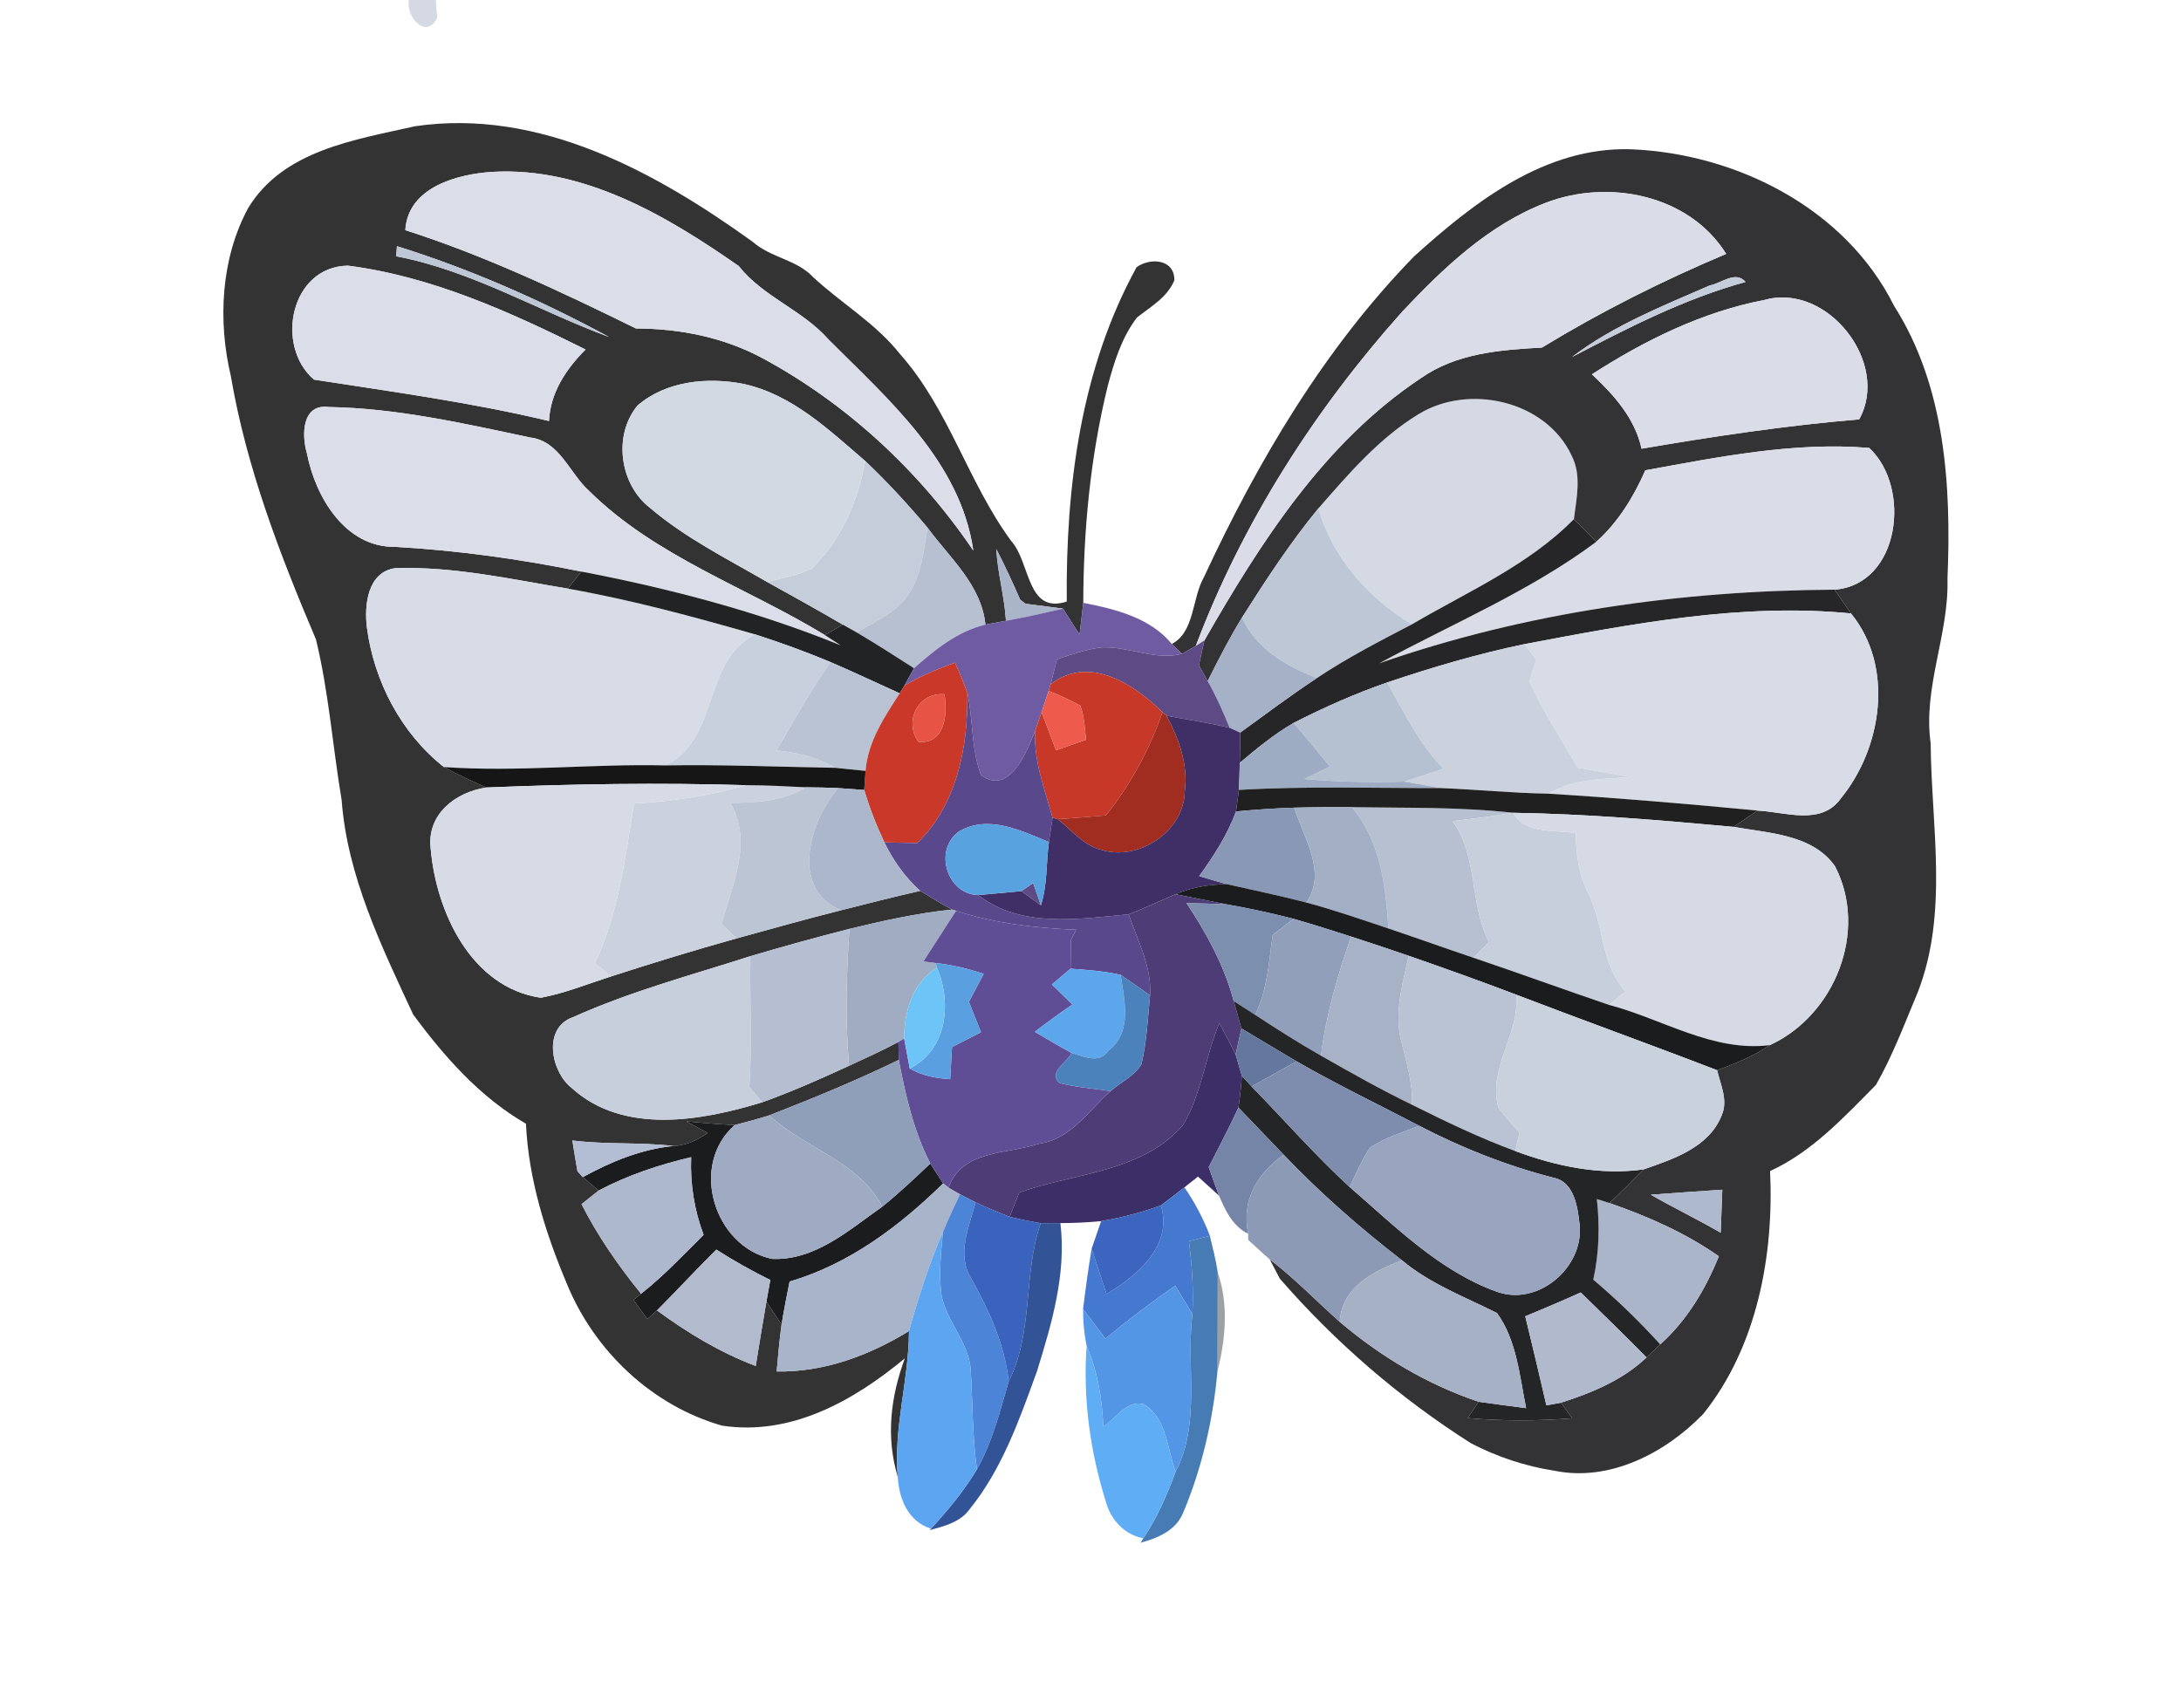 <?xml version="1.0" encoding="UTF-8" ?>
<!DOCTYPE svg PUBLIC "-//W3C//DTD SVG 1.1//EN" "http://www.w3.org/Graphics/SVG/1.1/DTD/svg11.dtd">
<svg width="226pt" height="177pt" viewBox="0 0 226 177" version="1.1" xmlns="http://www.w3.org/2000/svg">
<g id="#d4d9e3ff">
<path fill="#d4d9e3" opacity="1.00" d=" M 42.38 0.00 L 45.15 0.00 C 45.19 0.45 45.27 1.36 45.31 1.81 C 44.21 4.20 41.99 1.72 42.38 0.00 Z" />
<path fill="#d4d9e3" opacity="1.00" d=" M 146.98 42.93 C 152.19 39.72 160.19 41.50 162.86 47.22 C 163.91 49.27 163.36 51.63 163.09 53.80 C 158.37 58.60 152.03 61.34 146.29 64.71 C 141.77 61.94 138.09 57.84 136.61 52.69 C 139.73 49.12 142.89 45.42 146.98 42.93 Z" />
</g>
<g id="#34302e3e">
<path fill="#34302e" opacity="0.24" d=" M 63.25 3.35 C 63.79 3.84 63.79 3.84 63.25 3.35 Z" />
</g>
<g id="#333334ff">
<path fill="#333334" opacity="1.00" d=" M 25.71 21.57 C 29.34 15.57 36.76 14.49 43.03 13.08 C 55.90 11.20 67.91 17.80 78.00 25.06 C 79.86 26.72 82.58 26.89 84.29 28.75 C 87.22 31.46 90.76 33.52 93.26 36.69 C 98.33 42.39 100.30 49.97 104.78 56.06 C 106.80 58.28 106.36 63.69 110.54 62.34 C 110.43 50.47 111.98 38.24 117.77 27.70 C 119.16 26.67 121.72 26.83 121.69 29.04 C 120.96 30.83 119.24 31.77 117.81 32.91 C 116.23 34.98 115.44 37.53 114.78 40.02 C 112.98 47.36 112.27 54.93 112.25 62.47 C 112.15 63.30 111.96 64.94 111.87 65.77 C 111.29 64.87 110.71 63.97 110.15 63.07 C 108.86 62.90 107.57 62.73 106.27 62.57 L 105.71 62.14 C 104.94 60.37 104.13 58.62 103.24 56.90 C 103.37 59.40 104.09 61.83 104.24 64.33 C 103.71 64.43 102.64 64.63 102.11 64.73 C 101.70 60.62 98.41 57.82 96.11 54.68 C 94.08 52.27 91.94 49.93 89.65 47.77 C 85.88 44.53 82.04 40.86 77.02 39.78 C 73.31 39.06 69.01 39.47 66.06 42.03 C 63.51 45.10 64.21 50.18 67.33 52.61 C 70.99 55.74 75.34 57.90 79.49 60.31 C 82.12 61.76 84.74 63.22 87.33 64.73 L 85.47 65.81 C 77.33 60.85 67.92 57.68 61.04 50.87 C 59.00 49.03 57.99 45.70 54.94 45.34 C 48.07 43.88 41.12 42.30 34.07 42.18 C 31.27 41.81 31.25 45.10 31.80 46.96 C 32.66 51.46 35.76 56.74 40.93 56.67 C 47.42 57.04 53.86 57.93 60.23 59.23 C 59.88 59.67 59.18 60.56 58.84 61.00 C 52.93 60.02 46.98 58.68 40.96 58.88 C 38.08 59.28 37.73 62.72 38.02 65.03 C 38.74 70.57 41.57 76.01 46.00 79.49 C 47.43 80.27 48.91 80.96 50.41 81.61 C 47.20 82.08 44.19 84.39 44.63 87.97 C 45.20 94.50 48.81 102.33 56.04 103.40 C 58.54 102.93 60.91 101.96 63.32 101.19 C 67.63 99.79 71.96 98.47 76.32 97.25 C 79.93 96.26 83.53 95.24 87.16 94.33 C 89.88 93.63 92.61 92.95 95.35 92.32 C 96.43 92.99 97.52 93.64 98.64 94.26 C 95.05 94.63 91.52 95.41 88.02 96.26 C 84.58 97.14 81.16 98.08 77.76 99.09 C 71.59 101.07 65.28 102.75 59.36 105.42 C 56.22 106.51 57.07 111.04 59.23 112.74 C 64.58 117.62 72.70 116.16 78.99 114.23 C 82.05 113.13 85.03 111.81 87.98 110.45 C 89.70 109.66 91.42 108.87 93.10 107.98 C 93.11 108.45 93.12 109.37 93.13 109.84 C 88.75 111.97 84.24 113.82 79.71 115.59 C 78.53 115.96 77.34 116.28 76.14 116.59 C 74.46 116.52 72.79 116.36 71.11 116.21 C 71.67 116.51 72.78 117.11 73.33 117.41 C 72.26 118.15 71.10 118.70 69.79 118.76 C 66.31 118.35 62.79 118.63 59.31 118.19 C 59.47 119.25 59.65 120.31 59.84 121.38 C 59.98 121.53 60.26 121.84 60.39 121.99 C 60.80 122.34 61.62 123.03 62.03 123.38 C 61.58 123.73 60.70 124.44 60.26 124.79 C 61.95 128.11 64.08 131.18 66.43 134.07 L 65.65 134.72 C 66.11 135.39 66.60 136.04 67.08 136.69 C 67.33 136.47 67.83 136.02 68.08 135.80 C 71.24 138.13 74.62 140.16 78.31 141.56 C 78.66 139.33 79.04 137.11 79.42 134.88 C 79.81 135.48 80.59 136.67 80.99 137.26 C 80.77 138.87 80.62 140.50 80.48 142.13 C 85.40 142.21 90.05 140.48 94.19 137.94 C 94.18 143.03 92.57 147.97 93.03 153.06 C 91.78 148.92 92.29 144.76 93.76 140.77 C 88.46 145.16 81.98 148.83 74.81 147.74 C 67.56 145.66 61.61 140.02 58.76 133.09 C 56.53 127.81 54.77 122.21 54.50 116.45 C 49.73 113.70 46.06 109.52 42.82 105.15 C 39.53 98.06 35.99 90.81 35.40 82.90 C 34.47 77.36 34.07 71.72 32.74 66.26 C 29.00 57.46 25.53 48.44 23.92 38.97 C 22.56 33.24 22.89 26.80 25.71 21.57 M 42.00 23.85 C 50.27 26.50 58.14 30.23 65.90 34.04 C 70.44 34.05 74.96 34.95 78.98 37.10 C 87.75 41.83 95.28 48.81 100.86 57.06 C 99.52 47.84 92.08 41.42 85.85 35.18 C 83.15 32.11 79.10 30.79 76.55 27.57 C 69.07 22.35 60.49 17.28 51.03 17.81 C 47.38 18.04 42.26 19.41 42.00 23.85 M 41.13 25.51 C 41.11 25.77 41.08 26.30 41.06 26.56 C 48.88 28.05 55.76 32.21 63.13 34.93 C 56.10 31.13 48.76 27.89 41.13 25.51 M 32.53 39.34 C 40.67 40.60 48.86 41.71 56.89 43.63 C 57.02 40.69 58.67 38.23 60.68 36.22 C 52.89 32.34 44.74 28.64 36.04 27.53 C 30.11 27.64 28.46 35.82 32.53 39.34 Z" />
</g>
<g id="#333335ff">
<path fill="#333335" opacity="1.00" d=" M 146.54 26.56 C 152.78 20.92 160.13 15.19 169.01 15.47 C 179.97 15.92 191.24 21.60 196.27 31.70 C 201.58 40.05 202.21 50.35 201.80 59.98 C 201.97 65.76 199.24 71.24 200.06 77.04 C 200.13 85.64 201.93 94.58 198.72 102.84 C 197.36 106.07 196.13 109.39 194.39 112.43 C 191.07 115.78 187.78 119.36 183.42 121.36 C 183.83 130.07 182.08 139.55 176.51 146.51 C 172.61 150.56 166.79 153.60 161.06 152.41 C 158.06 151.95 155.12 150.97 152.43 149.57 C 145.04 144.88 138.36 139.11 132.62 132.51 C 132.36 132.01 131.83 131.01 131.57 130.51 C 134.15 132.48 136.40 134.83 138.82 136.98 C 143.07 140.60 147.93 143.49 153.23 145.27 C 152.94 145.69 152.37 146.54 152.08 146.96 C 155.68 147.27 159.30 147.27 162.91 146.98 C 162.62 146.57 162.05 145.76 161.76 145.36 C 164.96 144.34 168.15 143.02 170.62 140.67 C 170.98 140.33 171.69 139.66 172.04 139.32 C 174.81 136.83 176.73 133.61 178.11 130.19 C 174.64 127.76 170.75 126.05 166.76 124.67 C 167.98 123.56 169.14 122.37 170.30 121.19 C 173.39 120.12 177.10 118.91 178.41 115.57 C 179.08 114.02 178.29 112.42 177.93 110.91 C 179.81 110.21 181.71 109.46 183.39 108.31 C 190.13 105.22 193.61 96.50 190.16 89.79 C 187.84 86.45 183.26 86.35 179.63 85.69 C 180.25 85.27 181.49 84.43 182.12 84.00 C 184.99 84.15 188.73 85.59 190.75 82.74 C 195.04 77.50 196.30 69.07 191.80 63.57 C 191.23 62.75 190.66 61.93 190.10 61.11 C 196.92 60.57 198.08 50.48 193.69 46.42 C 185.95 45.77 178.11 47.35 170.49 48.74 C 169.28 51.50 167.68 54.11 165.42 56.14 C 164.64 55.36 163.87 54.58 163.09 53.80 C 163.36 51.63 163.91 49.27 162.86 47.22 C 160.19 41.50 152.19 39.72 146.98 42.93 C 142.89 45.42 139.73 49.12 136.61 52.69 C 133.69 56.25 131.16 60.11 128.70 64.00 C 127.39 66.13 126.26 68.35 125.14 70.58 C 124.91 70.17 124.46 69.35 124.23 68.94 C 124.37 68.30 124.66 67.02 124.80 66.37 C 130.64 56.18 137.26 45.82 147.22 39.20 C 150.91 36.60 155.43 36.26 159.78 36.02 C 165.88 32.30 172.28 29.09 178.87 26.31 C 175.02 20.15 166.65 18.52 160.16 21.02 C 154.26 23.29 149.58 27.76 145.32 32.28 C 136.23 42.45 128.74 54.15 123.91 66.94 C 123.55 67.14 122.84 67.55 122.48 67.76 C 122.22 67.50 121.69 66.99 121.42 66.73 C 123.79 65.54 123.51 61.99 124.75 59.82 C 130.35 47.77 137.22 36.12 146.54 26.56 M 177.17 29.58 C 172.27 31.72 167.17 33.73 162.89 37.00 C 168.69 33.98 174.54 30.96 180.88 29.22 C 179.86 28.00 178.33 29.38 177.17 29.58 M 164.96 38.79 C 167.24 40.93 169.42 43.35 170.10 46.50 C 177.58 45.22 185.09 44.09 192.65 43.46 C 195.91 37.62 189.35 29.26 182.86 31.08 C 176.42 32.31 170.44 35.26 164.96 38.79 M 171.06 123.81 C 173.44 125.18 175.92 126.37 178.30 127.75 C 178.35 126.27 178.41 124.78 178.47 123.29 C 176.00 123.46 173.53 123.62 171.06 123.81 Z" />
</g>
<g id="#dbdee8ff">
<path fill="#dbdee8" opacity="1.00" d=" M 42.00 23.85 C 42.26 19.41 47.38 18.04 51.03 17.81 C 60.49 17.28 69.07 22.35 76.55 27.57 C 79.10 30.79 83.15 32.11 85.85 35.18 C 92.08 41.42 99.52 47.84 100.86 57.06 C 95.28 48.81 87.75 41.83 78.98 37.10 C 74.96 34.95 70.44 34.05 65.90 34.04 C 58.14 30.23 50.27 26.50 42.00 23.85 Z" />
<path fill="#dbdee8" opacity="1.00" d=" M 32.53 39.34 C 28.46 35.82 30.11 27.64 36.04 27.53 C 44.74 28.64 52.89 32.34 60.68 36.22 C 58.67 38.23 57.02 40.69 56.89 43.63 C 48.86 41.71 40.67 40.60 32.53 39.34 Z" />
<path fill="#dbdee8" opacity="1.00" d=" M 31.80 46.96 C 31.25 45.10 31.27 41.81 34.07 42.18 C 41.12 42.30 48.07 43.88 54.94 45.34 C 57.99 45.70 59.00 49.03 61.04 50.87 C 67.92 57.68 77.33 60.85 85.47 65.81 C 85.88 66.07 86.71 66.61 87.12 66.88 C 78.47 63.36 69.39 60.99 60.23 59.23 C 53.86 57.93 47.42 57.04 40.93 56.67 C 35.76 56.74 32.66 51.46 31.80 46.96 Z" />
</g>
<g id="#dadde7ff">
<path fill="#dadde7" opacity="1.00" d=" M 160.16 21.02 C 166.65 18.52 175.02 20.15 178.87 26.31 C 172.28 29.09 165.88 32.30 159.78 36.02 C 155.43 36.26 150.91 36.60 147.22 39.20 C 137.26 45.82 130.64 56.18 124.80 66.37 L 123.91 66.94 C 128.74 54.15 136.23 42.45 145.32 32.28 C 149.58 27.76 154.26 23.29 160.16 21.02 Z" />
<path fill="#dadde7" opacity="1.00" d=" M 170.49 48.74 C 178.11 47.35 185.95 45.77 193.69 46.42 C 198.08 50.48 196.92 60.57 190.10 61.11 C 174.11 61.20 158.05 63.47 142.92 68.74 C 150.47 64.64 158.50 61.30 165.42 56.14 C 167.68 54.11 169.28 51.50 170.49 48.74 Z" />
</g>
<g id="#bec7d5ff">
<path fill="#bec7d5" opacity="1.00" d=" M 41.13 25.51 C 48.76 27.89 56.10 31.13 63.13 34.93 C 55.76 32.21 48.88 28.05 41.06 26.56 C 41.08 26.30 41.11 25.77 41.13 25.51 Z" />
<path fill="#bec7d5" opacity="1.00" d=" M 128.70 64.00 C 131.16 60.11 133.69 56.25 136.61 52.69 C 138.09 57.84 141.77 61.94 146.29 64.71 C 142.95 66.45 139.59 68.18 136.46 70.27 C 133.27 69.02 130.18 67.26 128.70 64.00 Z" />
</g>
<g id="#c6cddaff">
<path fill="#c6cdda" opacity="1.00" d=" M 177.17 29.58 C 178.33 29.38 179.86 28.00 180.88 29.22 C 174.54 30.96 168.69 33.98 162.89 37.00 C 167.17 33.73 172.27 31.72 177.17 29.58 Z" />
<path fill="#c6cdda" opacity="1.00" d=" M 89.65 47.77 C 91.94 49.93 94.08 52.27 96.11 54.68 C 95.72 56.93 95.53 59.33 94.31 61.33 C 93.08 63.40 90.75 64.35 88.79 65.55 C 88.43 65.35 87.70 64.94 87.33 64.73 C 84.74 63.22 82.12 61.76 79.49 60.31 C 81.02 59.89 82.64 59.66 84.08 58.94 C 87.17 56.01 88.92 51.92 89.65 47.77 Z" />
</g>
<g id="#dadce7ff">
<path fill="#dadce7" opacity="1.00" d=" M 164.96 38.79 C 170.44 35.26 176.42 32.31 182.86 31.08 C 189.35 29.26 195.91 37.62 192.65 43.46 C 185.09 44.09 177.58 45.22 170.10 46.50 C 169.42 43.35 167.24 40.93 164.96 38.79 Z" />
</g>
<g id="#d3d9e3ff">
<path fill="#d3d9e3" opacity="1.00" d=" M 66.06 42.03 C 69.01 39.47 73.31 39.06 77.02 39.78 C 82.04 40.86 85.88 44.53 89.65 47.77 C 88.92 51.92 87.17 56.01 84.08 58.94 C 82.64 59.66 81.02 59.89 79.49 60.31 C 75.34 57.90 70.99 55.74 67.33 52.61 C 64.21 50.18 63.51 45.10 66.06 42.03 Z" />
</g>
<g id="#262628ff">
<path fill="#262628" opacity="1.00" d=" M 163.09 53.80 C 163.87 54.58 164.64 55.36 165.42 56.14 C 158.50 61.30 150.47 64.64 142.92 68.74 C 158.05 63.47 174.11 61.20 190.10 61.11 C 190.66 61.93 191.23 62.75 191.80 63.57 C 180.46 62.46 169.09 64.65 157.98 66.75 C 153.15 67.75 148.41 69.15 143.73 70.73 C 140.40 71.88 137.17 73.32 134.04 74.92 C 132.03 76.08 130.24 77.56 128.47 79.05 C 128.48 78.01 128.49 76.97 128.51 75.92 C 131.14 74.02 133.74 72.06 136.46 70.27 C 139.59 68.18 142.95 66.45 146.29 64.71 C 152.03 61.34 158.37 58.60 163.09 53.80 Z" />
</g>
<g id="#b7c0d1ff">
<path fill="#b7c0d1" opacity="1.00" d=" M 96.11 54.68 C 98.41 57.82 101.70 60.62 102.11 64.73 C 99.23 65.42 96.88 67.33 94.71 69.25 C 92.75 68.00 90.80 66.73 88.79 65.55 C 90.75 64.35 93.08 63.40 94.31 61.33 C 95.53 59.33 95.72 56.93 96.11 54.68 Z" />
<path fill="#b7c0d1" opacity="1.00" d=" M 140.10 83.65 C 145.66 83.74 151.24 83.61 156.78 84.23 C 154.70 84.58 152.62 84.86 150.53 85.09 C 153.21 88.82 152.23 93.67 154.30 97.62 C 153.75 98.16 153.21 98.71 152.67 99.25 C 149.73 98.26 146.81 97.21 143.87 96.22 C 143.60 91.81 143.04 87.18 140.10 83.65 Z" />
</g>
<g id="#abb5caff">
<path fill="#abb5ca" opacity="1.00" d=" M 104.24 64.33 C 104.09 61.83 103.37 59.40 103.24 56.90 C 104.13 58.62 104.94 60.37 105.71 62.14 L 106.27 62.57 C 107.57 62.73 108.86 62.90 110.15 63.07 C 108.19 63.54 106.22 63.97 104.24 64.33 Z" />
<path fill="#abb5ca" opacity="1.00" d=" M 165.47 124.26 L 166.76 124.67 C 170.75 126.05 174.64 127.76 178.11 130.19 C 176.73 133.61 174.81 136.83 172.04 139.32 C 169.87 136.94 167.56 134.69 165.10 132.61 C 165.71 129.87 165.78 127.04 165.47 124.26 Z" />
</g>
<g id="#d8dce6ff">
<path fill="#d8dce6" opacity="1.00" d=" M 38.02 65.03 C 37.73 62.72 38.08 59.28 40.96 58.88 C 46.98 58.68 52.93 60.02 58.84 61.00 C 65.40 62.16 71.84 63.90 78.24 65.74 C 72.71 68.61 74.62 76.54 68.95 79.32 C 61.30 79.14 53.64 80.03 46.00 79.49 C 41.57 76.01 38.74 70.57 38.02 65.03 Z" />
<path fill="#d8dce6" opacity="1.00" d=" M 157.98 66.75 C 169.09 64.65 180.46 62.46 191.80 63.57 C 196.30 69.07 195.04 77.50 190.75 82.74 C 188.73 85.59 184.99 84.15 182.12 84.00 C 174.90 83.31 167.69 82.70 160.46 82.25 C 163.05 80.67 166.13 80.73 169.06 80.54 C 167.19 80.21 165.33 79.88 163.47 79.56 C 161.83 76.58 159.85 73.77 158.51 70.64 C 158.68 69.88 158.91 69.13 159.20 68.40 C 158.79 67.85 158.39 67.30 157.98 66.75 Z" />
</g>
<g id="#212324ff">
<path fill="#212324" opacity="1.00" d=" M 60.23 59.23 C 69.39 60.99 78.47 63.36 87.12 66.88 C 86.71 66.61 85.88 66.07 85.47 65.81 L 87.33 64.73 C 87.70 64.94 88.43 65.35 88.79 65.55 C 90.80 66.73 92.75 68.00 94.71 69.25 C 94.46 69.70 93.96 70.60 93.72 71.05 C 93.59 71.25 93.35 71.65 93.23 71.85 C 90.84 70.77 88.47 69.65 86.06 68.61 C 83.50 67.54 80.88 66.59 78.24 65.74 C 71.84 63.90 65.40 62.16 58.84 61.00 C 59.18 60.56 59.88 59.67 60.23 59.23 Z" />
</g>
<g id="#6f5ba2ff">
<path fill="#6f5ba2" opacity="1.00" d=" M 110.15 63.07 C 110.71 63.97 111.29 64.87 111.87 65.77 C 111.96 64.94 112.15 63.30 112.25 62.47 C 115.55 63.12 119.18 64.00 121.42 66.73 C 121.69 66.99 122.22 67.50 122.48 67.76 C 119.65 68.49 116.88 66.92 114.04 67.10 C 112.49 67.31 111.00 67.84 109.52 68.32 C 109.36 68.97 109.03 70.27 108.87 70.92 L 108.66 71.60 C 108.48 72.15 108.11 73.25 107.93 73.80 C 107.76 74.29 107.42 75.28 107.25 75.78 C 106.37 77.94 104.59 82.48 101.66 80.33 C 100.63 77.62 100.85 74.62 100.24 71.80 C 99.85 70.73 99.42 69.69 98.95 68.67 C 97.15 69.33 95.37 70.07 93.72 71.05 C 93.96 70.60 94.46 69.70 94.71 69.25 C 96.88 67.33 99.23 65.42 102.11 64.73 C 102.64 64.63 103.71 64.43 104.24 64.33 C 106.22 63.97 108.19 63.54 110.15 63.07 Z" />
</g>
<g id="#a4b1c6ff">
<path fill="#a4b1c6" opacity="1.00" d=" M 125.14 70.58 C 126.26 68.35 127.39 66.13 128.70 64.00 C 130.18 67.26 133.27 69.02 136.46 70.27 C 133.74 72.06 131.14 74.02 128.51 75.92 C 128.24 75.80 127.69 75.56 127.42 75.43 C 126.75 73.77 126.02 72.14 125.14 70.58 Z" />
</g>
<g id="#c9d0ddff">
<path fill="#c9d0dd" opacity="1.00" d=" M 78.24 65.74 C 80.88 66.59 83.50 67.54 86.06 68.61 C 84.00 71.54 82.27 74.68 80.47 77.77 C 82.60 77.97 84.68 78.47 86.54 79.57 C 80.67 79.47 74.81 79.22 68.95 79.32 C 74.62 76.54 72.71 68.61 78.24 65.74 Z" />
</g>
<g id="#5e4a84ff">
<path fill="#5e4a84" opacity="1.00" d=" M 109.52 68.32 C 111.00 67.84 112.49 67.31 114.04 67.10 C 116.88 66.92 119.65 68.49 122.48 67.76 C 122.84 67.55 123.55 67.14 123.91 66.94 L 124.80 66.37 C 124.66 67.02 124.37 68.30 124.23 68.94 C 124.46 69.35 124.91 70.17 125.14 70.58 C 126.02 72.14 126.75 73.77 127.42 75.43 C 125.27 74.90 123.07 74.59 120.90 74.18 L 120.46 73.81 C 117.48 70.88 112.83 67.84 108.87 70.92 C 109.03 70.27 109.36 68.97 109.52 68.32 Z" />
<path fill="#5e4a84" opacity="1.00" d=" M 105.83 92.35 C 106.14 92.14 106.76 91.72 107.06 91.51 C 107.26 92.09 107.66 93.24 107.86 93.82 C 107.36 93.46 106.34 92.72 105.83 92.35 Z" />
</g>
<g id="#cbd2deff">
<path fill="#cbd2de" opacity="1.00" d=" M 143.73 70.73 C 148.41 69.15 153.15 67.75 157.98 66.75 C 158.39 67.30 158.79 67.85 159.20 68.40 C 158.91 69.13 158.68 69.88 158.51 70.64 C 159.85 73.77 161.83 76.58 163.47 79.56 C 165.33 79.88 167.19 80.21 169.06 80.54 C 166.13 80.73 163.05 80.67 160.46 82.25 C 156.74 82.19 153.03 81.82 149.32 81.67 C 148.37 81.51 146.47 81.17 145.52 81.00 C 146.87 80.57 148.21 80.11 149.56 79.66 C 147.06 77.07 145.49 73.82 143.73 70.73 Z" />
<path fill="#cbd2de" opacity="1.00" d=" M 65.70 83.27 C 69.63 83.05 73.53 82.47 77.32 81.37 C 79.39 81.37 81.45 81.49 83.51 81.59 C 81.14 83.03 78.36 83.20 75.66 83.20 C 78.04 87.11 75.90 91.75 74.76 95.73 C 75.15 96.11 75.93 96.87 76.32 97.25 C 71.96 98.47 67.63 99.79 63.32 101.19 C 62.90 100.84 62.06 100.16 61.64 99.82 C 64.12 94.64 64.77 88.87 65.70 83.27 Z" />
</g>
<g id="#b9c3d3ff">
<path fill="#b9c3d3" opacity="1.00" d=" M 86.06 68.61 C 88.47 69.65 90.84 70.77 93.23 71.85 C 91.63 74.33 89.93 76.85 89.69 79.89 C 88.63 79.79 87.59 79.68 86.54 79.57 C 84.68 78.47 82.60 77.97 80.47 77.77 C 82.27 74.68 84.00 71.54 86.06 68.61 Z" />
</g>
<g id="#ca3829ff">
<path fill="#ca3829" opacity="1.00" d=" M 93.72 71.05 C 95.37 70.07 97.15 69.33 98.95 68.67 C 99.42 69.69 99.85 70.73 100.24 71.80 C 100.32 77.34 99.19 83.36 95.05 87.37 C 94.20 87.35 92.49 87.32 91.64 87.30 C 90.81 85.54 90.10 83.73 89.55 81.87 C 89.58 81.37 89.65 80.38 89.69 79.89 C 89.93 76.85 91.63 74.33 93.23 71.85 C 93.35 71.65 93.59 71.25 93.72 71.05 M 95.17 76.87 C 97.93 77.16 98.22 73.93 97.86 71.95 C 95.18 71.70 93.62 74.74 95.17 76.87 Z" />
</g>
<g id="#c83828ff">
<path fill="#c83828" opacity="1.00" d=" M 108.87 70.92 C 112.83 67.84 117.48 70.88 120.46 73.81 C 119.11 77.68 117.16 81.30 114.60 84.50 C 112.93 84.63 111.27 84.79 109.60 84.89 L 109.07 84.74 C 108.26 81.80 107.12 78.89 107.25 75.78 C 107.42 75.28 107.76 74.29 107.93 73.80 C 108.43 75.11 108.93 76.43 109.43 77.75 C 110.46 77.38 111.49 77.02 112.54 76.67 C 112.41 75.48 112.36 74.26 111.95 73.13 C 110.88 72.55 109.79 72.04 108.66 71.60 L 108.87 70.92 Z" />
</g>
<g id="#b5c0d0ff">
<path fill="#b5c0d0" opacity="1.00" d=" M 134.04 74.92 C 137.17 73.32 140.40 71.88 143.73 70.73 C 145.49 73.82 147.06 77.07 149.56 79.66 C 148.21 80.11 146.87 80.57 145.52 81.00 C 142.06 81.11 138.60 81.03 135.15 80.73 C 136.02 80.30 136.90 79.87 137.78 79.44 C 136.57 77.91 135.32 76.40 134.04 74.92 Z" />
</g>
<g id="#e75445ff">
<path fill="#e75445" opacity="1.00" d=" M 95.17 76.87 C 93.62 74.74 95.18 71.70 97.86 71.95 C 98.22 73.93 97.93 77.16 95.17 76.87 Z" />
</g>
<g id="#5a488cff">
<path fill="#5a488c" opacity="1.00" d=" M 100.24 71.80 C 100.85 74.62 100.63 77.62 101.66 80.33 C 104.59 82.48 106.37 77.94 107.25 75.78 C 107.12 78.89 108.26 81.80 109.07 84.74 C 108.98 85.37 108.78 86.63 108.69 87.26 C 105.76 86.08 102.37 84.36 99.32 86.20 C 96.74 88.13 98.12 92.67 101.36 92.76 C 105.81 96.21 111.75 95.24 116.95 94.75 C 117.89 97.48 119.36 100.18 119.17 103.15 C 118.16 102.44 117.15 101.72 116.13 101.03 C 114.42 100.64 112.67 100.51 110.93 100.39 C 110.94 99.41 110.96 98.43 110.96 97.45 C 111.10 97.17 111.38 96.62 111.51 96.35 C 107.30 96.17 103.09 95.70 99.07 94.39 L 98.64 94.26 C 97.52 93.64 96.43 92.99 95.35 92.32 C 93.78 90.92 92.56 89.18 91.64 87.30 C 92.49 87.32 94.20 87.35 95.05 87.37 C 99.19 83.36 100.32 77.34 100.24 71.80 Z" />
</g>
<g id="#ee5b4dff">
<path fill="#ee5b4d" opacity="1.00" d=" M 107.93 73.80 C 108.11 73.25 108.48 72.15 108.66 71.60 C 109.79 72.04 110.88 72.55 111.95 73.13 C 112.36 74.26 112.41 75.48 112.54 76.67 C 111.49 77.02 110.46 77.38 109.43 77.75 C 108.93 76.43 108.43 75.11 107.93 73.80 Z" />
</g>
<g id="#a12d21ff">
<path fill="#a12d21" opacity="1.00" d=" M 120.46 73.81 L 120.90 74.18 C 122.15 76.58 123.14 79.23 122.77 81.99 C 122.70 86.14 118.04 89.27 114.14 88.08 C 112.27 87.62 111.05 86.03 109.60 84.89 C 111.27 84.79 112.93 84.63 114.60 84.50 C 117.16 81.30 119.11 77.68 120.46 73.81 Z" />
</g>
<g id="#402e66ff">
<path fill="#402e66" opacity="1.00" d=" M 120.90 74.18 C 123.07 74.59 125.27 74.90 127.42 75.43 C 127.69 75.56 128.24 75.80 128.51 75.92 C 128.49 76.97 128.48 78.01 128.47 79.05 C 128.45 79.99 128.42 80.93 128.38 81.86 C 128.30 82.42 128.15 83.53 128.08 84.09 C 127.18 86.52 125.78 88.70 124.26 90.79 C 125.21 91.08 126.16 91.36 127.11 91.62 C 125.30 91.67 123.48 91.93 121.81 92.67 C 120.19 93.37 118.59 94.12 116.95 94.75 C 111.75 95.24 105.81 96.21 101.36 92.76 C 102.85 92.62 104.34 92.48 105.83 92.35 C 106.34 92.72 107.36 93.46 107.86 93.82 C 108.54 91.70 108.40 89.44 108.69 87.26 C 108.78 86.63 108.98 85.37 109.07 84.74 L 109.60 84.89 C 111.05 86.03 112.27 87.62 114.14 88.08 C 118.04 89.27 122.70 86.14 122.77 81.99 C 123.14 79.23 122.15 76.58 120.90 74.18 Z" />
</g>
<g id="#9dabc3ff">
<path fill="#9dabc3" opacity="1.00" d=" M 128.47 79.05 C 130.24 77.56 132.03 76.08 134.04 74.92 C 135.32 76.40 136.57 77.91 137.78 79.44 C 136.90 79.87 136.02 80.30 135.15 80.73 C 138.60 81.03 142.06 81.11 145.52 81.00 C 146.47 81.17 148.37 81.51 149.32 81.67 C 142.34 81.68 135.35 81.45 128.38 81.86 C 128.42 80.93 128.45 79.99 128.47 79.05 Z" />
</g>
<g id="#161616ff">
<path fill="#161616" opacity="1.00" d=" M 46.00 79.49 C 53.64 80.03 61.30 79.14 68.95 79.32 C 74.81 79.22 80.67 79.47 86.54 79.57 C 87.59 79.68 88.63 79.79 89.69 79.89 C 89.65 80.38 89.58 81.37 89.55 81.87 C 88.87 81.82 87.52 81.72 86.85 81.67 C 85.73 81.62 84.62 81.60 83.51 81.59 C 81.45 81.49 79.39 81.37 77.32 81.37 C 68.35 81.10 59.37 81.24 50.41 81.61 C 48.91 80.96 47.43 80.27 46.00 79.49 Z" />
</g>
<g id="#d7dbe5ff">
<path fill="#d7dbe5" opacity="1.00" d=" M 50.41 81.61 C 59.37 81.24 68.35 81.10 77.32 81.37 C 73.53 82.47 69.63 83.05 65.70 83.27 C 64.77 88.87 64.12 94.64 61.64 99.82 C 62.06 100.16 62.90 100.84 63.32 101.19 C 60.91 101.96 58.54 102.93 56.04 103.40 C 48.81 102.33 45.20 94.50 44.63 87.97 C 44.19 84.39 47.20 82.08 50.41 81.61 Z" />
</g>
<g id="#202020ff">
<path fill="#202020" opacity="1.00" d=" M 149.32 81.67 C 153.03 81.82 156.74 82.19 160.46 82.25 C 167.69 82.70 174.90 83.31 182.12 84.00 C 181.49 84.43 180.25 85.27 179.63 85.69 C 172.02 84.99 164.41 84.35 156.78 84.23 C 151.24 83.61 145.66 83.74 140.10 83.65 C 138.11 83.64 136.11 83.65 134.11 83.70 C 132.10 83.76 130.08 83.91 128.08 84.09 C 128.15 83.53 128.30 82.42 128.38 81.86 C 135.35 81.45 142.34 81.68 149.32 81.67 Z" />
</g>
<g id="#bcc5d4ff">
<path fill="#bcc5d4" opacity="1.00" d=" M 83.51 81.59 C 84.62 81.60 85.73 81.62 86.85 81.67 C 83.90 85.10 81.79 92.13 87.16 94.33 C 83.53 95.24 79.93 96.26 76.32 97.25 C 75.93 96.87 75.15 96.11 74.76 95.73 C 75.90 91.75 78.04 87.11 75.66 83.20 C 78.36 83.20 81.14 83.03 83.51 81.59 Z" />
</g>
<g id="#acb7cbff">
<path fill="#acb7cb" opacity="1.00" d=" M 86.85 81.67 C 87.52 81.72 88.87 81.82 89.55 81.87 C 90.10 83.73 90.81 85.54 91.64 87.30 C 92.56 89.18 93.78 90.92 95.35 92.32 C 92.61 92.95 89.88 93.63 87.16 94.33 C 81.79 92.13 83.90 85.10 86.85 81.67 Z" />
</g>
<g id="#8898b5ff">
<path fill="#8898b5" opacity="1.00" d=" M 128.08 84.09 C 130.08 83.91 132.10 83.76 134.11 83.70 C 135.08 86.82 137.54 90.37 135.37 93.53 C 132.63 92.82 129.87 92.25 127.11 91.62 C 126.16 91.36 125.21 91.08 124.26 90.79 C 125.78 88.70 127.18 86.52 128.08 84.09 Z" />
</g>
<g id="#a2afc5ff">
<path fill="#a2afc5" opacity="1.00" d=" M 134.11 83.70 C 136.11 83.65 138.11 83.64 140.10 83.65 C 143.04 87.18 143.60 91.81 143.87 96.22 C 141.05 95.28 138.24 94.30 135.37 93.53 C 137.54 90.37 135.08 86.82 134.11 83.70 Z" />
</g>
<g id="#c8cfdcff">
<path fill="#c8cfdc" opacity="1.00" d=" M 150.53 85.09 C 152.62 84.86 154.70 84.58 156.78 84.23 C 158.15 86.54 161.06 85.92 163.30 86.36 C 163.31 88.48 163.58 90.62 164.57 92.54 C 166.24 95.82 165.83 99.91 168.44 102.74 C 168.01 103.09 167.15 103.79 166.73 104.14 C 162.03 102.54 157.37 100.84 152.67 99.25 C 153.21 98.71 153.75 98.16 154.30 97.62 C 152.23 93.67 153.21 88.82 150.53 85.09 Z" />
<path fill="#c8cfdc" opacity="1.00" d=" M 59.36 105.42 C 65.28 102.75 71.59 101.07 77.76 99.09 C 77.67 103.61 77.96 108.13 77.65 112.64 C 77.98 113.04 78.66 113.83 78.99 114.23 C 72.70 116.16 64.58 117.62 59.23 112.74 C 57.07 111.04 56.22 106.51 59.36 105.42 Z" />
</g>
<g id="#d5dae4ff">
<path fill="#d5dae4" opacity="1.00" d=" M 156.78 84.23 C 164.41 84.35 172.02 84.99 179.63 85.69 C 183.26 86.35 187.84 86.45 190.16 89.79 C 193.61 96.50 190.13 105.22 183.39 108.31 C 177.48 109.04 172.26 105.59 166.73 104.14 C 167.15 103.79 168.01 103.09 168.44 102.74 C 165.83 99.91 166.24 95.82 164.57 92.54 C 163.58 90.62 163.31 88.48 163.30 86.36 C 161.06 85.92 158.15 86.54 156.78 84.23 Z" />
</g>
<g id="#58a2e0ff">
<path fill="#58a2e0" opacity="1.00" d=" M 99.32 86.20 C 102.37 84.36 105.76 86.08 108.69 87.26 C 108.40 89.44 108.54 91.70 107.86 93.82 C 107.66 93.24 107.26 92.09 107.06 91.51 C 106.76 91.72 106.14 92.14 105.83 92.35 C 104.34 92.48 102.85 92.62 101.36 92.76 C 98.12 92.67 96.74 88.13 99.32 86.20 Z" />
</g>
<g id="#1b1c1eff">
<path fill="#1b1c1e" opacity="1.00" d=" M 121.81 92.67 C 123.48 91.93 125.30 91.67 127.11 91.62 C 129.87 92.25 132.63 92.82 135.37 93.53 C 138.24 94.30 141.05 95.28 143.87 96.22 C 146.81 97.21 149.73 98.26 152.67 99.25 C 157.37 100.84 162.03 102.54 166.73 104.14 C 172.26 105.59 177.48 109.04 183.39 108.31 C 181.71 109.46 179.81 110.21 177.93 110.91 C 171.01 108.24 164.03 105.73 157.11 103.08 C 153.42 101.67 149.70 100.35 145.97 99.05 C 143.99 98.37 142.00 97.70 140.00 97.06 C 138.02 96.42 136.04 95.79 134.04 95.22 C 131.75 94.63 129.44 94.13 127.12 93.72 C 125.35 93.38 123.58 93.02 121.81 92.67 Z" />
<path fill="#1b1c1e" opacity="1.00" d=" M 71.11 116.21 C 72.79 116.36 74.46 116.52 76.14 116.59 C 71.38 120.75 74.00 129.19 79.99 130.46 C 84.43 130.67 88.00 127.45 91.42 125.05 C 93.16 123.65 94.78 122.11 96.40 120.58 C 96.73 121.09 97.40 122.12 97.73 122.64 C 93.20 127.08 87.99 131.00 81.82 132.81 C 81.52 134.29 81.23 135.77 80.99 137.26 C 80.59 136.67 79.81 135.48 79.42 134.88 C 79.52 134.33 79.72 133.21 79.82 132.65 C 77.90 131.70 76.03 130.65 74.23 129.50 C 72.14 131.56 70.15 133.73 68.08 135.80 C 67.83 136.02 67.33 136.47 67.08 136.69 C 66.60 136.04 66.11 135.39 65.65 134.72 L 66.43 134.07 C 68.77 132.23 70.81 130.06 72.91 127.97 C 71.94 125.39 71.51 122.67 71.62 119.92 C 68.30 120.70 65.05 121.78 62.03 123.38 C 61.62 123.03 60.80 122.34 60.39 121.99 C 63.32 120.38 66.44 119.09 69.79 118.76 C 71.10 118.70 72.26 118.15 73.33 117.41 C 72.78 117.11 71.67 116.51 71.11 116.21 Z" />
</g>
<g id="#4e3c76ff">
<path fill="#4e3c76" opacity="1.00" d=" M 116.95 94.75 C 118.59 94.12 120.19 93.37 121.81 92.67 C 123.58 93.02 125.35 93.38 127.12 93.72 C 125.73 93.66 124.34 93.61 122.95 93.59 C 125.04 96.73 126.86 100.07 127.84 103.74 C 128.11 104.68 128.38 105.63 128.64 106.58 C 128.49 107.25 128.19 108.60 128.04 109.27 C 127.49 108.18 126.93 107.10 126.35 106.03 C 124.91 109.48 124.50 113.37 122.58 116.61 C 118.28 121.53 111.36 121.53 105.62 123.58 C 105.37 124.21 104.87 125.47 104.62 126.10 C 103.42 125.65 102.24 125.13 101.09 124.60 C 100.68 124.39 99.87 123.97 99.47 123.77 L 98.29 123.09 C 99.67 119.13 104.35 119.63 107.63 118.53 C 110.95 118.09 112.77 115.11 115.09 113.07 C 116.13 112.13 117.56 111.53 118.28 110.28 C 118.83 107.94 118.94 105.53 119.17 103.15 C 119.36 100.18 117.89 97.48 116.95 94.75 Z" />
</g>
<g id="#a0acc2ff">
<path fill="#a0acc2" opacity="1.00" d=" M 98.64 94.26 L 99.07 94.39 C 97.94 96.13 96.82 97.89 95.69 99.63 L 96.95 99.80 L 97.08 100.26 C 94.56 101.92 93.70 104.73 93.69 107.62 L 93.10 107.98 C 91.42 108.87 89.70 109.66 87.98 110.45 C 87.58 105.73 87.69 100.98 88.02 96.26 C 91.52 95.41 95.05 94.63 98.64 94.26 Z" />
</g>
<g id="#5f4e95ff">
<path fill="#5f4e95" opacity="1.00" d=" M 99.07 94.39 C 103.09 95.70 107.30 96.17 111.51 96.35 C 111.38 96.62 111.10 97.17 110.96 97.45 C 110.96 98.43 110.94 99.41 110.93 100.39 C 110.29 100.94 109.65 101.48 109.00 102.02 C 109.70 102.71 110.41 103.40 111.12 104.10 C 109.80 105.01 108.50 105.95 107.23 106.93 C 108.49 107.67 109.75 108.42 111.04 109.12 C 110.57 110.12 108.56 111.11 109.79 112.24 C 111.52 112.68 113.32 112.81 115.09 113.07 C 112.77 115.11 110.95 118.09 107.63 118.53 C 104.35 119.63 99.67 119.13 98.29 123.09 C 98.15 122.98 97.87 122.75 97.73 122.64 C 97.40 122.12 96.73 121.09 96.40 120.58 C 94.67 117.22 93.84 113.52 93.13 109.84 C 93.12 109.37 93.11 108.45 93.10 107.98 L 93.69 107.62 C 93.83 108.40 94.12 109.95 94.27 110.73 C 95.54 111.48 97.00 111.74 98.46 111.84 C 98.52 110.73 98.58 109.62 98.65 108.51 C 99.65 107.99 100.65 107.48 101.65 106.97 C 101.23 105.92 100.81 104.87 100.40 103.82 C 100.91 102.86 101.42 101.89 101.93 100.93 C 100.31 100.38 98.64 99.99 96.95 99.80 L 95.69 99.63 C 96.82 97.89 97.94 96.13 99.07 94.39 Z" />
</g>
<g id="#7d8faeff">
<path fill="#7d8fae" opacity="1.00" d=" M 122.95 93.59 C 124.34 93.61 125.73 93.66 127.12 93.72 C 129.44 94.13 131.75 94.63 134.04 95.22 C 133.50 95.64 132.42 96.48 131.88 96.89 C 131.48 99.69 131.35 102.57 130.06 105.17 C 129.51 104.81 128.40 104.10 127.84 103.74 C 126.86 100.07 125.04 96.73 122.95 93.59 Z" />
</g>
<g id="#919fbaff">
<path fill="#919fba" opacity="1.00" d=" M 131.88 96.89 C 132.42 96.48 133.50 95.64 134.04 95.22 C 136.04 95.79 138.02 96.42 140.00 97.06 C 138.61 101.07 137.41 105.17 136.88 109.40 C 134.55 108.07 132.30 106.64 130.06 105.17 C 131.35 102.57 131.48 99.69 131.88 96.89 Z" />
</g>
<g id="#b6bfd1ff">
<path fill="#b6bfd1" opacity="1.00" d=" M 77.76 99.09 C 81.16 98.08 84.58 97.14 88.02 96.26 C 87.69 100.98 87.58 105.73 87.98 110.45 C 85.03 111.81 82.05 113.13 78.99 114.23 C 78.66 113.83 77.98 113.04 77.65 112.64 C 77.96 108.13 77.67 103.61 77.76 99.09 Z" />
</g>
<g id="#a7b2c7ff">
<path fill="#a7b2c7" opacity="1.00" d=" M 140.00 97.06 C 142.00 97.70 143.99 98.37 145.97 99.05 C 145.34 101.96 144.43 105.00 145.22 107.98 C 145.73 110.12 146.43 112.25 146.30 114.48 C 143.09 112.92 139.98 111.17 136.88 109.40 C 137.41 105.17 138.61 101.07 140.00 97.06 Z" />
</g>
<g id="#5aa0e1ff">
<path fill="#5aa0e1" opacity="1.00" d=" M 96.95 99.80 C 98.64 99.99 100.31 100.38 101.93 100.93 C 101.42 101.89 100.91 102.86 100.40 103.82 C 100.81 104.87 101.23 105.92 101.65 106.97 C 100.65 107.48 99.65 107.99 98.65 108.51 C 98.58 109.62 98.52 110.73 98.46 111.84 C 97.00 111.74 95.54 111.48 94.27 110.73 C 98.16 108.77 98.65 103.91 97.08 100.26 L 96.95 99.80 Z" />
</g>
<g id="#5ca7ecff">
<path fill="#5ca7ec" opacity="1.00" d=" M 110.93 100.39 C 112.67 100.51 114.42 100.64 116.13 101.03 C 116.50 103.69 117.38 106.99 114.83 108.90 C 113.90 110.30 112.29 109.46 111.04 109.12 C 109.75 108.42 108.49 107.67 107.23 106.93 C 108.50 105.95 109.80 105.01 111.12 104.10 C 110.41 103.40 109.70 102.71 109.00 102.02 C 109.65 101.48 110.29 100.94 110.93 100.39 Z" />
</g>
<g id="#bac3d3ff">
<path fill="#bac3d3" opacity="1.00" d=" M 145.22 107.98 C 144.43 105.00 145.34 101.96 145.97 99.05 C 149.70 100.35 153.42 101.67 157.11 103.08 C 157.53 107.15 154.15 110.65 155.26 114.77 C 155.91 115.69 156.70 116.51 157.45 117.36 C 157.35 117.84 157.13 118.81 157.02 119.29 C 153.34 117.93 149.80 116.23 146.30 114.48 C 146.43 112.25 145.73 110.12 145.22 107.98 Z" />
</g>
<g id="#6cc4f7ff">
<path fill="#6cc4f7" opacity="1.00" d=" M 93.69 107.62 C 93.70 104.73 94.56 101.92 97.08 100.26 C 98.65 103.91 98.16 108.77 94.27 110.73 C 94.12 109.95 93.83 108.40 93.69 107.62 Z" />
</g>
<g id="#4b82bcff">
<path fill="#4b82bc" opacity="1.00" d=" M 116.13 101.03 C 117.15 101.72 118.16 102.44 119.17 103.15 C 118.94 105.53 118.83 107.94 118.28 110.28 C 117.56 111.53 116.13 112.13 115.09 113.07 C 113.32 112.81 111.52 112.68 109.79 112.24 C 108.56 111.11 110.57 110.12 111.04 109.12 C 112.29 109.46 113.90 110.30 114.83 108.90 C 117.38 106.99 116.50 103.69 116.13 101.03 Z" />
</g>
<g id="#232526ff">
<path fill="#232526" opacity="1.00" d=" M 127.84 103.74 C 128.40 104.10 129.51 104.81 130.06 105.17 C 132.30 106.64 134.55 108.07 136.88 109.40 C 139.98 111.17 143.09 112.92 146.30 114.48 C 149.80 116.23 153.34 117.93 157.02 119.29 C 161.25 120.86 165.78 121.82 170.30 121.19 C 169.14 122.37 167.98 123.56 166.76 124.67 L 165.47 124.26 C 165.78 127.04 165.71 129.87 165.10 132.61 C 167.56 134.69 169.87 136.94 172.04 139.32 C 171.69 139.66 170.98 140.33 170.62 140.67 C 168.37 138.40 166.09 136.17 163.80 133.94 C 161.90 134.80 159.98 135.61 158.05 136.41 C 158.80 139.49 159.53 142.56 160.24 145.64 C 160.62 145.57 161.38 145.43 161.76 145.36 C 162.05 145.76 162.62 146.57 162.91 146.98 C 159.30 147.27 155.68 147.27 152.08 146.96 C 152.37 146.54 152.94 145.69 153.23 145.27 C 154.86 145.50 156.50 145.72 158.14 145.93 C 157.46 142.59 157.17 138.89 155.12 136.07 C 151.77 134.39 148.19 133.05 145.28 130.61 C 140.94 127.26 136.80 123.64 133.02 119.67 C 131.45 118.04 129.90 116.41 128.33 114.78 C 128.50 113.69 128.61 112.59 128.68 111.49 L 129.69 112.59 C 133.07 116.06 136.27 119.72 139.85 123.01 C 144.56 127.08 149.15 131.73 155.12 133.87 C 159.36 135.40 164.09 131.38 163.69 127.00 C 163.50 125.16 163.15 122.44 160.94 122.04 C 156.12 120.80 151.48 118.96 147.07 116.67 C 142.82 114.45 138.50 112.37 134.35 109.99 C 132.44 108.86 130.54 107.72 128.64 106.58 C 128.38 105.63 128.11 104.68 127.84 103.74 Z" />
</g>
<g id="#c9d1ddff">
<path fill="#c9d1dd" opacity="1.00" d=" M 155.26 114.77 C 154.15 110.65 157.53 107.15 157.11 103.08 C 164.03 105.73 171.01 108.24 177.93 110.91 C 178.29 112.42 179.08 114.02 178.41 115.57 C 177.10 118.91 173.39 120.12 170.30 121.19 C 165.78 121.82 161.25 120.86 157.02 119.29 C 157.13 118.81 157.35 117.84 157.45 117.36 C 156.70 116.51 155.91 115.69 155.26 114.77 Z" />
</g>
<g id="#3c2e66ff">
<path fill="#3c2e66" opacity="1.00" d=" M 122.58 116.61 C 124.50 113.37 124.91 109.48 126.35 106.03 C 126.93 107.10 127.49 108.18 128.04 109.27 C 128.25 110.01 128.46 110.75 128.68 111.49 C 128.61 112.59 128.50 113.69 128.33 114.78 C 127.38 116.87 126.28 118.90 125.25 120.95 C 125.59 121.94 125.95 122.92 126.32 123.91 C 125.78 123.41 124.69 122.42 124.14 121.93 L 122.73 123.05 C 121.92 123.68 121.11 124.31 120.29 124.92 C 118.28 125.66 116.21 126.19 114.10 126.55 C 112.70 126.68 111.29 126.75 109.88 126.75 C 109.37 126.75 108.35 126.76 107.84 126.76 C 106.76 126.58 105.68 126.36 104.62 126.10 C 104.87 125.47 105.37 124.21 105.62 123.58 C 111.36 121.53 118.28 121.53 122.58 116.61 Z" />
</g>
<g id="#64779cff">
<path fill="#64779c" opacity="1.00" d=" M 128.04 109.27 C 128.19 108.60 128.49 107.25 128.64 106.58 C 130.54 107.72 132.44 108.86 134.35 109.99 C 132.80 110.86 131.24 111.73 129.69 112.59 L 128.68 111.49 C 128.46 110.75 128.25 110.01 128.04 109.27 Z" />
</g>
<g id="#8f9eb9ff">
<path fill="#8f9eb9" opacity="1.00" d=" M 79.71 115.59 C 84.24 113.82 88.75 111.97 93.13 109.84 C 93.84 113.52 94.67 117.22 96.40 120.58 C 94.78 122.11 93.16 123.65 91.42 125.05 C 88.97 120.32 83.42 119.03 79.71 115.59 Z" />
</g>
<g id="#7e8dadff">
<path fill="#7e8dad" opacity="1.00" d=" M 129.69 112.59 C 131.24 111.73 132.80 110.86 134.35 109.99 C 138.50 112.37 142.82 114.45 147.07 116.67 C 145.34 117.36 143.52 117.90 141.96 118.93 C 141.11 120.21 140.52 121.63 139.85 123.01 C 136.27 119.72 133.07 116.06 129.69 112.59 Z" />
</g>
<g id="#7485a8ff">
<path fill="#7485a8" opacity="1.00" d=" M 125.25 120.95 C 126.28 118.90 127.38 116.87 128.33 114.78 C 129.90 116.41 131.45 118.04 133.02 119.67 C 130.27 121.61 128.61 124.42 129.34 127.86 C 127.75 127.09 126.97 125.45 126.32 123.91 C 125.95 122.92 125.59 121.94 125.25 120.95 Z" />
</g>
<g id="#9fabc3ff">
<path fill="#9fabc3" opacity="1.00" d=" M 76.14 116.59 C 77.34 116.28 78.53 115.96 79.71 115.59 C 83.42 119.03 88.97 120.32 91.42 125.05 C 88.00 127.45 84.43 130.67 79.99 130.46 C 74.00 129.19 71.38 120.75 76.14 116.59 Z" />
</g>
<g id="#99a5beff">
<path fill="#99a5be" opacity="1.00" d=" M 141.96 118.93 C 143.52 117.90 145.34 117.36 147.07 116.67 C 151.48 118.96 156.12 120.80 160.94 122.04 C 163.15 122.44 163.50 125.16 163.69 127.00 C 164.09 131.38 159.36 135.40 155.12 133.87 C 149.15 131.73 144.56 127.08 139.85 123.01 C 140.52 121.63 141.11 120.21 141.96 118.93 Z" />
</g>
<g id="#b3bed4ff">
<path fill="#b3bed4" opacity="1.00" d=" M 59.31 118.19 C 62.79 118.63 66.31 118.35 69.79 118.76 C 66.44 119.09 63.32 120.38 60.39 121.99 C 60.26 121.84 59.98 121.53 59.84 121.38 C 59.65 120.31 59.47 119.25 59.31 118.19 Z" />
</g>
<g id="#adb8ccff">
<path fill="#adb8cc" opacity="1.00" d=" M 62.03 123.38 C 65.05 121.78 68.30 120.70 71.62 119.92 C 71.51 122.67 71.94 125.39 72.91 127.97 C 70.81 130.06 68.77 132.23 66.43 134.07 C 64.08 131.18 61.95 128.11 60.26 124.79 C 60.70 124.44 61.58 123.73 62.03 123.38 Z" />
</g>
<g id="#8c9ab6ff">
<path fill="#8c9ab6" opacity="1.00" d=" M 129.34 127.86 C 128.61 124.42 130.27 121.61 133.02 119.67 C 136.80 123.64 140.94 127.26 145.28 130.61 C 142.26 131.77 139.08 133.36 138.82 136.98 C 136.40 134.83 134.15 132.48 131.57 130.51 C 130.80 129.86 130.08 129.16 129.34 128.49 L 129.34 127.86 Z" />
</g>
<g id="#a8b4c9ff">
<path fill="#a8b4c9" opacity="1.00" d=" M 97.73 122.64 C 97.87 122.75 98.15 122.98 98.29 123.09 L 99.47 123.77 C 98.87 125.06 98.25 126.35 97.71 127.67 C 96.27 130.99 95.17 134.45 94.19 137.94 C 90.05 140.48 85.40 142.21 80.48 142.13 C 80.62 140.50 80.77 138.87 80.99 137.26 C 81.23 135.77 81.52 134.29 81.82 132.81 C 87.99 131.00 93.20 127.08 97.73 122.64 Z" />
</g>
<g id="#4578cfff">
<path fill="#4578cf" opacity="1.00" d=" M 120.29 124.92 C 121.11 124.31 121.92 123.68 122.73 123.05 C 123.81 124.61 124.70 126.29 125.37 128.07 C 124.65 128.26 123.92 128.44 123.20 128.63 C 123.52 131.13 123.69 133.65 123.56 136.17 C 122.96 135.19 122.37 134.21 121.78 133.23 C 119.30 134.97 116.88 136.79 114.55 138.72 C 113.78 137.70 113.00 136.68 112.23 135.66 C 112.49 133.57 112.77 131.47 113.12 129.40 C 113.63 130.96 114.15 132.53 114.66 134.10 C 117.85 132.23 121.58 129.04 120.29 124.92 Z" />
</g>
<g id="#afb9ceff">
<path fill="#afb9ce" opacity="1.00" d=" M 171.06 123.81 C 173.53 123.62 176.00 123.46 178.47 123.29 C 178.41 124.78 178.35 126.27 178.30 127.75 C 175.92 126.37 173.44 125.18 171.06 123.81 Z" />
</g>
<g id="#4c85d7ff">
<path fill="#4c85d7" opacity="1.00" d=" M 99.47 123.77 C 99.87 123.97 100.68 124.39 101.09 124.60 C 100.43 127.13 99.09 129.98 100.63 132.47 C 102.49 135.81 104.12 139.32 104.52 143.17 C 103.62 146.27 102.84 149.45 101.23 152.28 C 100.76 148.86 100.79 145.40 100.59 141.96 C 100.39 139.12 98.10 136.98 97.56 134.23 C 97.27 132.05 97.50 129.84 97.71 127.67 C 98.25 126.35 98.87 125.06 99.47 123.77 Z" />
</g>
<g id="#3a63bdff">
<path fill="#3a63bd" opacity="1.00" d=" M 101.09 124.60 C 102.24 125.13 103.42 125.65 104.62 126.10 C 105.68 126.36 106.76 126.58 107.84 126.76 C 105.99 132.09 107.12 138.00 104.52 143.17 C 104.12 139.32 102.49 135.81 100.63 132.47 C 99.09 129.98 100.43 127.13 101.09 124.60 Z" />
</g>
<g id="#3c65bfff">
<path fill="#3c65bf" opacity="1.00" d=" M 114.10 126.55 C 116.21 126.19 118.28 125.66 120.29 124.92 C 121.58 129.04 117.85 132.23 114.66 134.10 C 114.15 132.53 113.63 130.96 113.12 129.40 C 113.45 128.45 113.78 127.50 114.10 126.55 Z" />
</g>
<g id="#335397ff">
<path fill="#335397" opacity="1.00" d=" M 107.84 126.76 C 108.35 126.76 109.37 126.75 109.88 126.75 C 110.52 131.99 108.99 137.14 107.46 142.09 C 105.64 147.10 103.83 152.29 100.42 156.47 C 99.44 157.78 97.83 158.16 96.34 158.57 L 96.47 158.42 C 98.23 156.51 99.89 154.50 101.23 152.28 C 102.84 149.45 103.62 146.27 104.52 143.17 C 107.12 138.00 105.99 132.09 107.84 126.76 Z" />
</g>
<g id="#5ca6f1ff">
<path fill="#5ca6f1" opacity="1.00" d=" M 94.19 137.94 C 95.17 134.45 96.27 130.99 97.71 127.67 C 97.50 129.84 97.27 132.05 97.56 134.23 C 98.10 136.98 100.39 139.12 100.59 141.96 C 100.79 145.40 100.76 148.86 101.23 152.28 C 99.89 154.50 98.23 156.51 96.47 158.42 C 94.10 157.67 93.16 155.35 93.03 153.06 C 92.57 147.97 94.18 143.03 94.19 137.94 Z" />
</g>
<g id="#477bb3fd">
<path fill="#477bb3" opacity="1.00" d=" M 123.20 128.63 C 123.92 128.44 124.65 128.26 125.37 128.07 C 125.66 129.32 126.00 130.57 126.18 131.84 C 126.17 135.28 126.17 138.72 126.15 142.16 C 125.70 147.11 124.57 152.06 122.65 156.65 C 121.92 158.58 120.03 159.38 118.19 159.88 L 118.48 159.41 C 119.91 157.28 120.94 154.92 121.82 152.51 C 124.45 147.46 122.90 141.61 123.56 136.17 C 123.69 133.65 123.52 131.13 123.20 128.63 Z" />
</g>
<g id="#b2bbceff">
<path fill="#b2bbce" opacity="1.00" d=" M 68.08 135.80 C 70.15 133.73 72.14 131.56 74.23 129.50 C 76.03 130.65 77.90 131.70 79.82 132.65 C 79.72 133.21 79.52 134.33 79.42 134.88 C 79.04 137.11 78.66 139.33 78.31 141.56 C 74.62 140.16 71.24 138.13 68.08 135.80 Z" />
</g>
<g id="#a6b1c6ff">
<path fill="#a6b1c6" opacity="1.00" d=" M 138.82 136.98 C 139.08 133.36 142.26 131.77 145.28 130.61 C 148.19 133.05 151.77 134.39 155.12 136.07 C 157.17 138.89 157.46 142.59 158.14 145.93 C 156.50 145.72 154.86 145.50 153.23 145.27 C 147.93 143.49 143.07 140.60 138.82 136.98 Z" />
</g>
<g id="#0d192369">
<path fill="#0d1923" opacity="0.41" d=" M 126.18 131.84 C 127.33 135.18 127.00 138.79 126.15 142.16 C 126.17 138.72 126.17 135.28 126.18 131.84 Z" />
</g>
<g id="#5396e5ff">
<path fill="#5396e5" opacity="1.00" d=" M 114.55 138.72 C 116.88 136.79 119.30 134.97 121.78 133.23 C 122.37 134.21 122.96 135.19 123.56 136.17 C 122.90 141.61 124.45 147.46 121.82 152.51 C 120.92 150.15 120.93 146.91 118.48 145.51 C 116.72 145.09 115.64 147.00 114.33 147.84 C 114.20 144.98 113.75 142.13 112.60 139.49 C 112.34 138.23 112.22 136.95 112.23 135.66 C 113.00 136.68 113.78 137.70 114.55 138.72 Z" />
</g>
<g id="#b0baccff">
<path fill="#b0bacc" opacity="1.00" d=" M 158.05 136.41 C 159.98 135.61 161.90 134.80 163.80 133.94 C 166.09 136.17 168.37 138.40 170.62 140.67 C 168.15 143.02 164.96 144.34 161.76 145.36 C 161.38 145.43 160.62 145.57 160.24 145.64 C 159.53 142.56 158.80 139.49 158.05 136.41 Z" />
</g>
<g id="#5eadf5ff">
<path fill="#5eadf5" opacity="1.00" d=" M 112.60 139.49 C 113.75 142.13 114.20 144.98 114.33 147.84 C 115.64 147.00 116.72 145.09 118.48 145.51 C 120.93 146.91 120.92 150.15 121.82 152.51 C 120.94 154.92 119.91 157.28 118.48 159.41 C 116.54 159.07 115.11 157.50 114.60 155.66 C 112.97 150.45 112.20 144.95 112.60 139.49 Z" />
</g>
</svg>
